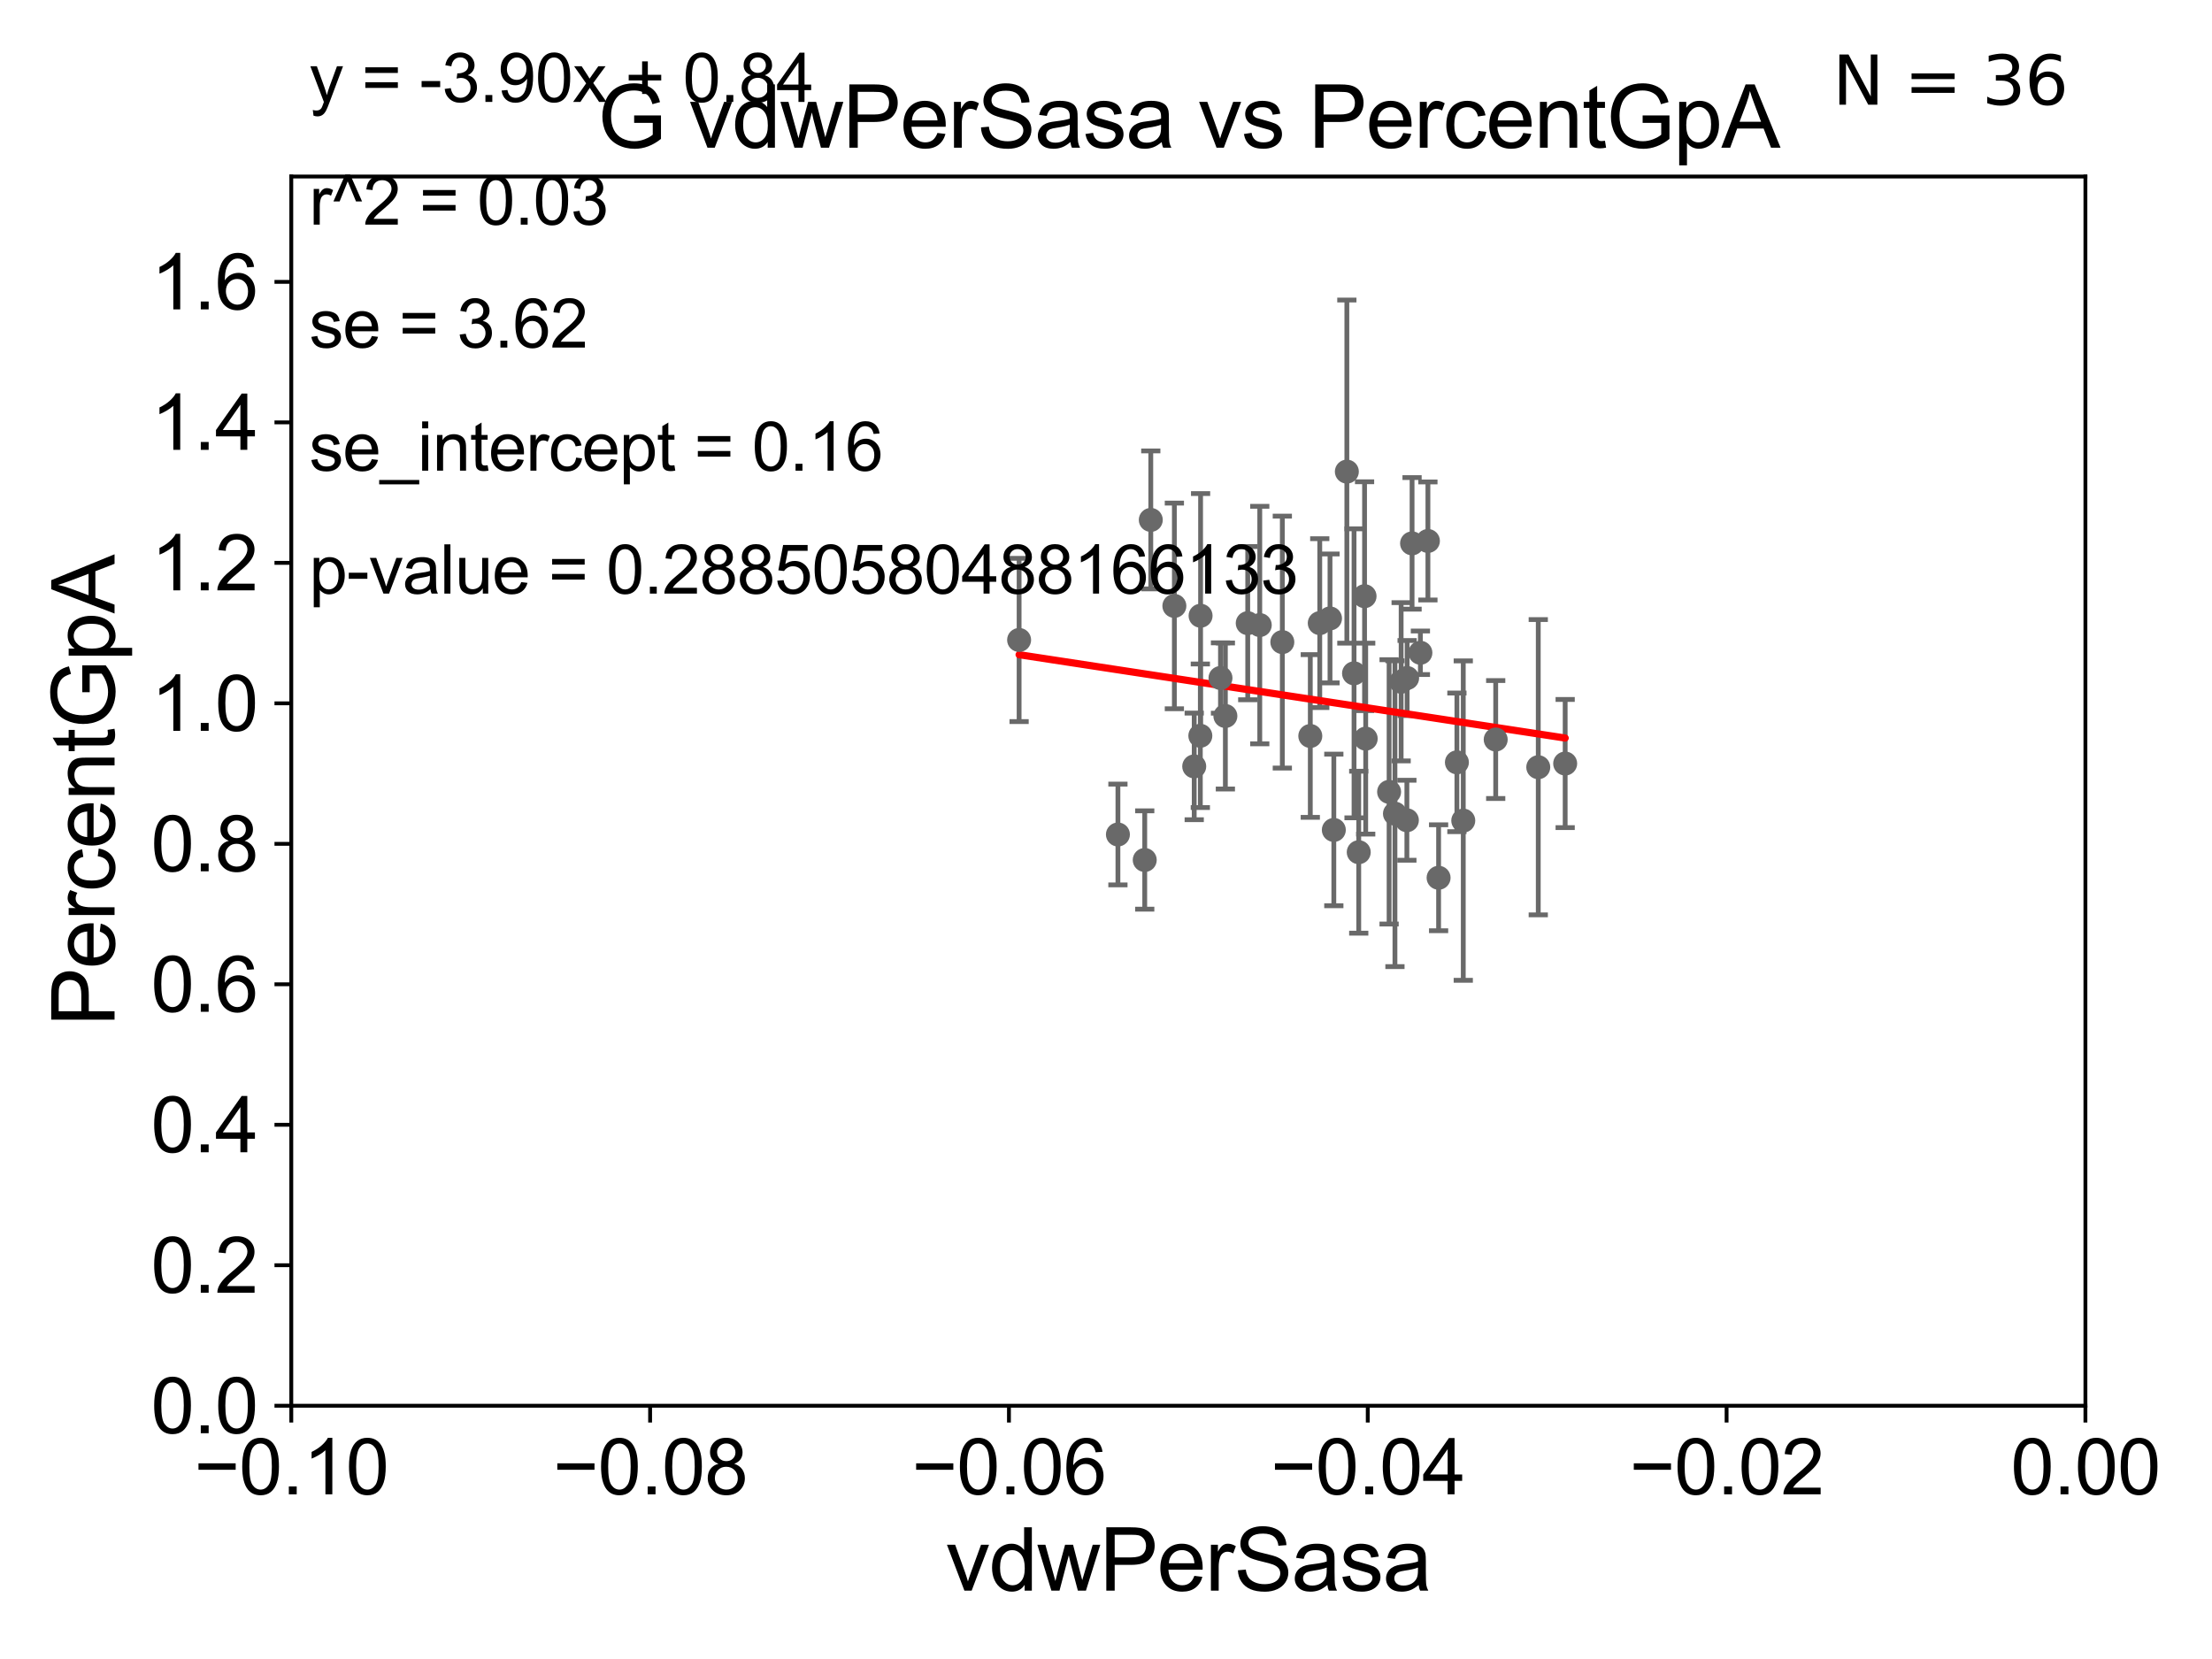 <?xml version="1.0" encoding="utf-8" standalone="no"?>
<!DOCTYPE svg PUBLIC "-//W3C//DTD SVG 1.1//EN"
  "http://www.w3.org/Graphics/SVG/1.1/DTD/svg11.dtd">
<svg xmlns:xlink="http://www.w3.org/1999/xlink" width="460.8pt" height="345.6pt" viewBox="0 0 460.8 345.6" xmlns="http://www.w3.org/2000/svg" version="1.1">
 <defs>
  <style type="text/css">*{stroke-linejoin: round; stroke-linecap: butt}</style>
 </defs>
 <g id="figure_1">
  <g id="patch_1">
   <path d="M 0 345.6 
L 460.8 345.6 
L 460.8 0 
L 0 0 
z
" style="fill: #ffffff"/>
  </g>
  <g id="axes_1">
   <g id="patch_2">
    <path d="M 60.68 292.84 
L 434.43 292.84 
L 434.43 36.775 
L 60.68 36.775 
z
" style="fill: #ffffff"/>
   </g>
   <g id="PathCollection_1">
    <defs>
     <path id="m8792c1192d" d="M 0 1.118 
C 0.297 1.118 0.581 1 0.791 0.791 
C 1 0.581 1.118 0.297 1.118 0 
C 1.118 -0.297 1 -0.581 0.791 -0.791 
C 0.581 -1 0.297 -1.118 0 -1.118 
C -0.297 -1.118 -0.581 -1 -0.791 -0.791 
C -1 -0.581 -1.118 -0.297 -1.118 0 
C -1.118 0.297 -1 0.581 -0.791 0.791 
C -0.581 1 -0.297 1.118 0 1.118 
z
" style="stroke: #696969"/>
    </defs>
    <g clip-path="url(#p77d56fcafe)">
     <use xlink:href="#m8792c1192d" x="244.642" y="126.225" style="fill: #696969; stroke: #696969"/>
     <use xlink:href="#m8792c1192d" x="277.065" y="128.83" style="fill: #696969; stroke: #696969"/>
     <use xlink:href="#m8792c1192d" x="212.299" y="133.316" style="fill: #696969; stroke: #696969"/>
     <use xlink:href="#m8792c1192d" x="293.078" y="170.873" style="fill: #696969; stroke: #696969"/>
     <use xlink:href="#m8792c1192d" x="284.263" y="124.199" style="fill: #696969; stroke: #696969"/>
     <use xlink:href="#m8792c1192d" x="238.469" y="179.153" style="fill: #696969; stroke: #696969"/>
     <use xlink:href="#m8792c1192d" x="311.583" y="154.059" style="fill: #696969; stroke: #696969"/>
     <use xlink:href="#m8792c1192d" x="293.13" y="141.24" style="fill: #696969; stroke: #696969"/>
     <use xlink:href="#m8792c1192d" x="248.778" y="159.655" style="fill: #696969; stroke: #696969"/>
     <use xlink:href="#m8792c1192d" x="303.5" y="158.81" style="fill: #696969; stroke: #696969"/>
     <use xlink:href="#m8792c1192d" x="297.46" y="112.694" style="fill: #696969; stroke: #696969"/>
     <use xlink:href="#m8792c1192d" x="299.686" y="182.855" style="fill: #696969; stroke: #696969"/>
     <use xlink:href="#m8792c1192d" x="326.054" y="159.059" style="fill: #696969; stroke: #696969"/>
     <use xlink:href="#m8792c1192d" x="277.86" y="172.893" style="fill: #696969; stroke: #696969"/>
     <use xlink:href="#m8792c1192d" x="320.449" y="159.824" style="fill: #696969; stroke: #696969"/>
     <use xlink:href="#m8792c1192d" x="304.826" y="170.946" style="fill: #696969; stroke: #696969"/>
     <use xlink:href="#m8792c1192d" x="254.249" y="141.241" style="fill: #696969; stroke: #696969"/>
     <use xlink:href="#m8792c1192d" x="250.104" y="128.271" style="fill: #696969; stroke: #696969"/>
     <use xlink:href="#m8792c1192d" x="267.132" y="133.761" style="fill: #696969; stroke: #696969"/>
     <use xlink:href="#m8792c1192d" x="232.884" y="173.84" style="fill: #696969; stroke: #696969"/>
     <use xlink:href="#m8792c1192d" x="239.73" y="108.307" style="fill: #696969; stroke: #696969"/>
     <use xlink:href="#m8792c1192d" x="272.959" y="153.321" style="fill: #696969; stroke: #696969"/>
     <use xlink:href="#m8792c1192d" x="262.432" y="130.211" style="fill: #696969; stroke: #696969"/>
     <use xlink:href="#m8792c1192d" x="282.071" y="140.27" style="fill: #696969; stroke: #696969"/>
     <use xlink:href="#m8792c1192d" x="255.268" y="149.156" style="fill: #696969; stroke: #696969"/>
     <use xlink:href="#m8792c1192d" x="294.159" y="113.195" style="fill: #696969; stroke: #696969"/>
     <use xlink:href="#m8792c1192d" x="289.376" y="164.96" style="fill: #696969; stroke: #696969"/>
     <use xlink:href="#m8792c1192d" x="259.926" y="129.815" style="fill: #696969; stroke: #696969"/>
     <use xlink:href="#m8792c1192d" x="280.574" y="98.244" style="fill: #696969; stroke: #696969"/>
     <use xlink:href="#m8792c1192d" x="295.895" y="135.984" style="fill: #696969; stroke: #696969"/>
     <use xlink:href="#m8792c1192d" x="250.052" y="153.276" style="fill: #696969; stroke: #696969"/>
     <use xlink:href="#m8792c1192d" x="274.93" y="129.809" style="fill: #696969; stroke: #696969"/>
     <use xlink:href="#m8792c1192d" x="283.051" y="177.53" style="fill: #696969; stroke: #696969"/>
     <use xlink:href="#m8792c1192d" x="291.883" y="142.026" style="fill: #696969; stroke: #696969"/>
     <use xlink:href="#m8792c1192d" x="284.501" y="153.873" style="fill: #696969; stroke: #696969"/>
     <use xlink:href="#m8792c1192d" x="290.593" y="169.507" style="fill: #696969; stroke: #696969"/>
    </g>
   </g>
   <g id="matplotlib.axis_1">
    <g id="xtick_1">
     <g id="line2d_1">
      <defs>
       <path id="ma4f23050a9" d="M 0 0 
L 0 3.5 
" style="stroke: #000000; stroke-width: 0.8"/>
      </defs>
      <g>
       <use xlink:href="#ma4f23050a9" x="60.68" y="292.84" style="stroke: #000000; stroke-width: 0.8"/>
      </g>
     </g>
     <g id="text_1">
      <!-- −0.10 -->
      <g transform="translate(40.439 311.293)scale(0.16 -0.16)">
       <defs>
        <path id="ArialMT-2212" d="M 3381 1997 
L 356 1997 
L 356 2522 
L 3381 2522 
L 3381 1997 
z
" transform="scale(0.016)"/>
        <path id="ArialMT-30" d="M 266 2259 
Q 266 3072 433 3567 
Q 600 4063 929 4331 
Q 1259 4600 1759 4600 
Q 2128 4600 2406 4451 
Q 2684 4303 2865 4023 
Q 3047 3744 3150 3342 
Q 3253 2941 3253 2259 
Q 3253 1453 3087 958 
Q 2922 463 2592 192 
Q 2263 -78 1759 -78 
Q 1097 -78 719 397 
Q 266 969 266 2259 
z
M 844 2259 
Q 844 1131 1108 757 
Q 1372 384 1759 384 
Q 2147 384 2411 759 
Q 2675 1134 2675 2259 
Q 2675 3391 2411 3762 
Q 2147 4134 1753 4134 
Q 1366 4134 1134 3806 
Q 844 3388 844 2259 
z
" transform="scale(0.016)"/>
        <path id="ArialMT-2e" d="M 581 0 
L 581 641 
L 1222 641 
L 1222 0 
L 581 0 
z
" transform="scale(0.016)"/>
        <path id="ArialMT-31" d="M 2384 0 
L 1822 0 
L 1822 3584 
Q 1619 3391 1289 3197 
Q 959 3003 697 2906 
L 697 3450 
Q 1169 3672 1522 3987 
Q 1875 4303 2022 4600 
L 2384 4600 
L 2384 0 
z
" transform="scale(0.016)"/>
       </defs>
       <use xlink:href="#ArialMT-2212"/>
       <use xlink:href="#ArialMT-30" x="58.398"/>
       <use xlink:href="#ArialMT-2e" x="114.014"/>
       <use xlink:href="#ArialMT-31" x="141.797"/>
       <use xlink:href="#ArialMT-30" x="197.412"/>
      </g>
     </g>
    </g>
    <g id="xtick_2">
     <g id="line2d_2">
      <g>
       <use xlink:href="#ma4f23050a9" x="135.43" y="292.84" style="stroke: #000000; stroke-width: 0.8"/>
      </g>
     </g>
     <g id="text_2">
      <!-- −0.08 -->
      <g transform="translate(115.189 311.293)scale(0.16 -0.16)">
       <defs>
        <path id="ArialMT-38" d="M 1131 2484 
Q 781 2613 612 2850 
Q 444 3088 444 3419 
Q 444 3919 803 4259 
Q 1163 4600 1759 4600 
Q 2359 4600 2725 4251 
Q 3091 3903 3091 3403 
Q 3091 3084 2923 2848 
Q 2756 2613 2416 2484 
Q 2838 2347 3058 2040 
Q 3278 1734 3278 1309 
Q 3278 722 2862 322 
Q 2447 -78 1769 -78 
Q 1091 -78 675 323 
Q 259 725 259 1325 
Q 259 1772 486 2073 
Q 713 2375 1131 2484 
z
M 1019 3438 
Q 1019 3113 1228 2906 
Q 1438 2700 1772 2700 
Q 2097 2700 2305 2904 
Q 2513 3109 2513 3406 
Q 2513 3716 2298 3927 
Q 2084 4138 1766 4138 
Q 1444 4138 1231 3931 
Q 1019 3725 1019 3438 
z
M 838 1322 
Q 838 1081 952 856 
Q 1066 631 1291 507 
Q 1516 384 1775 384 
Q 2178 384 2440 643 
Q 2703 903 2703 1303 
Q 2703 1709 2433 1975 
Q 2163 2241 1756 2241 
Q 1359 2241 1098 1978 
Q 838 1716 838 1322 
z
" transform="scale(0.016)"/>
       </defs>
       <use xlink:href="#ArialMT-2212"/>
       <use xlink:href="#ArialMT-30" x="58.398"/>
       <use xlink:href="#ArialMT-2e" x="114.014"/>
       <use xlink:href="#ArialMT-30" x="141.797"/>
       <use xlink:href="#ArialMT-38" x="197.412"/>
      </g>
     </g>
    </g>
    <g id="xtick_3">
     <g id="line2d_3">
      <g>
       <use xlink:href="#ma4f23050a9" x="210.18" y="292.84" style="stroke: #000000; stroke-width: 0.8"/>
      </g>
     </g>
     <g id="text_3">
      <!-- −0.06 -->
      <g transform="translate(189.939 311.293)scale(0.16 -0.16)">
       <defs>
        <path id="ArialMT-36" d="M 3184 3459 
L 2625 3416 
Q 2550 3747 2413 3897 
Q 2184 4138 1850 4138 
Q 1581 4138 1378 3988 
Q 1113 3794 959 3422 
Q 806 3050 800 2363 
Q 1003 2672 1297 2822 
Q 1591 2972 1913 2972 
Q 2475 2972 2870 2558 
Q 3266 2144 3266 1488 
Q 3266 1056 3080 686 
Q 2894 316 2569 119 
Q 2244 -78 1831 -78 
Q 1128 -78 684 439 
Q 241 956 241 2144 
Q 241 3472 731 4075 
Q 1159 4600 1884 4600 
Q 2425 4600 2770 4297 
Q 3116 3994 3184 3459 
z
M 888 1484 
Q 888 1194 1011 928 
Q 1134 663 1356 523 
Q 1578 384 1822 384 
Q 2178 384 2434 671 
Q 2691 959 2691 1453 
Q 2691 1928 2437 2201 
Q 2184 2475 1800 2475 
Q 1419 2475 1153 2201 
Q 888 1928 888 1484 
z
" transform="scale(0.016)"/>
       </defs>
       <use xlink:href="#ArialMT-2212"/>
       <use xlink:href="#ArialMT-30" x="58.398"/>
       <use xlink:href="#ArialMT-2e" x="114.014"/>
       <use xlink:href="#ArialMT-30" x="141.797"/>
       <use xlink:href="#ArialMT-36" x="197.412"/>
      </g>
     </g>
    </g>
    <g id="xtick_4">
     <g id="line2d_4">
      <g>
       <use xlink:href="#ma4f23050a9" x="284.93" y="292.84" style="stroke: #000000; stroke-width: 0.8"/>
      </g>
     </g>
     <g id="text_4">
      <!-- −0.04 -->
      <g transform="translate(264.689 311.293)scale(0.16 -0.16)">
       <defs>
        <path id="ArialMT-34" d="M 2069 0 
L 2069 1097 
L 81 1097 
L 81 1613 
L 2172 4581 
L 2631 4581 
L 2631 1613 
L 3250 1613 
L 3250 1097 
L 2631 1097 
L 2631 0 
L 2069 0 
z
M 2069 1613 
L 2069 3678 
L 634 1613 
L 2069 1613 
z
" transform="scale(0.016)"/>
       </defs>
       <use xlink:href="#ArialMT-2212"/>
       <use xlink:href="#ArialMT-30" x="58.398"/>
       <use xlink:href="#ArialMT-2e" x="114.014"/>
       <use xlink:href="#ArialMT-30" x="141.797"/>
       <use xlink:href="#ArialMT-34" x="197.412"/>
      </g>
     </g>
    </g>
    <g id="xtick_5">
     <g id="line2d_5">
      <g>
       <use xlink:href="#ma4f23050a9" x="359.68" y="292.84" style="stroke: #000000; stroke-width: 0.8"/>
      </g>
     </g>
     <g id="text_5">
      <!-- −0.02 -->
      <g transform="translate(339.439 311.293)scale(0.16 -0.16)">
       <defs>
        <path id="ArialMT-32" d="M 3222 541 
L 3222 0 
L 194 0 
Q 188 203 259 391 
Q 375 700 629 1000 
Q 884 1300 1366 1694 
Q 2113 2306 2375 2664 
Q 2638 3022 2638 3341 
Q 2638 3675 2398 3904 
Q 2159 4134 1775 4134 
Q 1369 4134 1125 3890 
Q 881 3647 878 3216 
L 300 3275 
Q 359 3922 746 4261 
Q 1134 4600 1788 4600 
Q 2447 4600 2831 4234 
Q 3216 3869 3216 3328 
Q 3216 3053 3103 2787 
Q 2991 2522 2730 2228 
Q 2469 1934 1863 1422 
Q 1356 997 1212 845 
Q 1069 694 975 541 
L 3222 541 
z
" transform="scale(0.016)"/>
       </defs>
       <use xlink:href="#ArialMT-2212"/>
       <use xlink:href="#ArialMT-30" x="58.398"/>
       <use xlink:href="#ArialMT-2e" x="114.014"/>
       <use xlink:href="#ArialMT-30" x="141.797"/>
       <use xlink:href="#ArialMT-32" x="197.412"/>
      </g>
     </g>
    </g>
    <g id="xtick_6">
     <g id="line2d_6">
      <g>
       <use xlink:href="#ma4f23050a9" x="434.43" y="292.84" style="stroke: #000000; stroke-width: 0.8"/>
      </g>
     </g>
     <g id="text_6">
      <!-- 0.00 -->
      <g transform="translate(418.861 311.293)scale(0.16 -0.16)">
       <use xlink:href="#ArialMT-30"/>
       <use xlink:href="#ArialMT-2e" x="55.615"/>
       <use xlink:href="#ArialMT-30" x="83.398"/>
       <use xlink:href="#ArialMT-30" x="139.014"/>
      </g>
     </g>
    </g>
    <g id="text_7">
     <!-- vdwPerSasa -->
     <g transform="translate(197.033 331.357)scale(0.18 -0.18)">
      <defs>
       <path id="ArialMT-76" d="M 1344 0 
L 81 3319 
L 675 3319 
L 1388 1331 
Q 1503 1009 1600 663 
Q 1675 925 1809 1294 
L 2547 3319 
L 3125 3319 
L 1869 0 
L 1344 0 
z
" transform="scale(0.016)"/>
       <path id="ArialMT-64" d="M 2575 0 
L 2575 419 
Q 2259 -75 1647 -75 
Q 1250 -75 917 144 
Q 584 363 401 755 
Q 219 1147 219 1656 
Q 219 2153 384 2558 
Q 550 2963 881 3178 
Q 1213 3394 1622 3394 
Q 1922 3394 2156 3267 
Q 2391 3141 2538 2938 
L 2538 4581 
L 3097 4581 
L 3097 0 
L 2575 0 
z
M 797 1656 
Q 797 1019 1065 703 
Q 1334 388 1700 388 
Q 2069 388 2326 689 
Q 2584 991 2584 1609 
Q 2584 2291 2321 2609 
Q 2059 2928 1675 2928 
Q 1300 2928 1048 2622 
Q 797 2316 797 1656 
z
" transform="scale(0.016)"/>
       <path id="ArialMT-77" d="M 1034 0 
L 19 3319 
L 600 3319 
L 1128 1403 
L 1325 691 
Q 1338 744 1497 1375 
L 2025 3319 
L 2603 3319 
L 3100 1394 
L 3266 759 
L 3456 1400 
L 4025 3319 
L 4572 3319 
L 3534 0 
L 2950 0 
L 2422 1988 
L 2294 2553 
L 1622 0 
L 1034 0 
z
" transform="scale(0.016)"/>
       <path id="ArialMT-50" d="M 494 0 
L 494 4581 
L 2222 4581 
Q 2678 4581 2919 4538 
Q 3256 4481 3484 4323 
Q 3713 4166 3852 3881 
Q 3991 3597 3991 3256 
Q 3991 2672 3619 2267 
Q 3247 1863 2275 1863 
L 1100 1863 
L 1100 0 
L 494 0 
z
M 1100 2403 
L 2284 2403 
Q 2872 2403 3119 2622 
Q 3366 2841 3366 3238 
Q 3366 3525 3220 3729 
Q 3075 3934 2838 4000 
Q 2684 4041 2272 4041 
L 1100 4041 
L 1100 2403 
z
" transform="scale(0.016)"/>
       <path id="ArialMT-65" d="M 2694 1069 
L 3275 997 
Q 3138 488 2766 206 
Q 2394 -75 1816 -75 
Q 1088 -75 661 373 
Q 234 822 234 1631 
Q 234 2469 665 2931 
Q 1097 3394 1784 3394 
Q 2450 3394 2872 2941 
Q 3294 2488 3294 1666 
Q 3294 1616 3291 1516 
L 816 1516 
Q 847 969 1125 678 
Q 1403 388 1819 388 
Q 2128 388 2347 550 
Q 2566 713 2694 1069 
z
M 847 1978 
L 2700 1978 
Q 2663 2397 2488 2606 
Q 2219 2931 1791 2931 
Q 1403 2931 1139 2672 
Q 875 2413 847 1978 
z
" transform="scale(0.016)"/>
       <path id="ArialMT-72" d="M 416 0 
L 416 3319 
L 922 3319 
L 922 2816 
Q 1116 3169 1280 3281 
Q 1444 3394 1641 3394 
Q 1925 3394 2219 3213 
L 2025 2691 
Q 1819 2813 1613 2813 
Q 1428 2813 1281 2702 
Q 1134 2591 1072 2394 
Q 978 2094 978 1738 
L 978 0 
L 416 0 
z
" transform="scale(0.016)"/>
       <path id="ArialMT-53" d="M 288 1472 
L 859 1522 
Q 900 1178 1048 958 
Q 1197 738 1509 602 
Q 1822 466 2213 466 
Q 2559 466 2825 569 
Q 3091 672 3220 851 
Q 3350 1031 3350 1244 
Q 3350 1459 3225 1620 
Q 3100 1781 2813 1891 
Q 2628 1963 1997 2114 
Q 1366 2266 1113 2400 
Q 784 2572 623 2826 
Q 463 3081 463 3397 
Q 463 3744 659 4045 
Q 856 4347 1234 4503 
Q 1613 4659 2075 4659 
Q 2584 4659 2973 4495 
Q 3363 4331 3572 4012 
Q 3781 3694 3797 3291 
L 3216 3247 
Q 3169 3681 2898 3903 
Q 2628 4125 2100 4125 
Q 1550 4125 1298 3923 
Q 1047 3722 1047 3438 
Q 1047 3191 1225 3031 
Q 1400 2872 2139 2705 
Q 2878 2538 3153 2413 
Q 3553 2228 3743 1945 
Q 3934 1663 3934 1294 
Q 3934 928 3725 604 
Q 3516 281 3123 101 
Q 2731 -78 2241 -78 
Q 1619 -78 1198 103 
Q 778 284 539 648 
Q 300 1013 288 1472 
z
" transform="scale(0.016)"/>
       <path id="ArialMT-61" d="M 2588 409 
Q 2275 144 1986 34 
Q 1697 -75 1366 -75 
Q 819 -75 525 192 
Q 231 459 231 875 
Q 231 1119 342 1320 
Q 453 1522 633 1644 
Q 813 1766 1038 1828 
Q 1203 1872 1538 1913 
Q 2219 1994 2541 2106 
Q 2544 2222 2544 2253 
Q 2544 2597 2384 2738 
Q 2169 2928 1744 2928 
Q 1347 2928 1158 2789 
Q 969 2650 878 2297 
L 328 2372 
Q 403 2725 575 2942 
Q 747 3159 1072 3276 
Q 1397 3394 1825 3394 
Q 2250 3394 2515 3294 
Q 2781 3194 2906 3042 
Q 3031 2891 3081 2659 
Q 3109 2516 3109 2141 
L 3109 1391 
Q 3109 606 3145 398 
Q 3181 191 3288 0 
L 2700 0 
Q 2613 175 2588 409 
z
M 2541 1666 
Q 2234 1541 1622 1453 
Q 1275 1403 1131 1340 
Q 988 1278 909 1158 
Q 831 1038 831 891 
Q 831 666 1001 516 
Q 1172 366 1500 366 
Q 1825 366 2078 508 
Q 2331 650 2450 897 
Q 2541 1088 2541 1459 
L 2541 1666 
z
" transform="scale(0.016)"/>
       <path id="ArialMT-73" d="M 197 991 
L 753 1078 
Q 800 744 1014 566 
Q 1228 388 1613 388 
Q 2000 388 2187 545 
Q 2375 703 2375 916 
Q 2375 1106 2209 1216 
Q 2094 1291 1634 1406 
Q 1016 1563 777 1677 
Q 538 1791 414 1992 
Q 291 2194 291 2438 
Q 291 2659 392 2848 
Q 494 3038 669 3163 
Q 800 3259 1026 3326 
Q 1253 3394 1513 3394 
Q 1903 3394 2198 3281 
Q 2494 3169 2634 2976 
Q 2775 2784 2828 2463 
L 2278 2388 
Q 2241 2644 2061 2787 
Q 1881 2931 1553 2931 
Q 1166 2931 1000 2803 
Q 834 2675 834 2503 
Q 834 2394 903 2306 
Q 972 2216 1119 2156 
Q 1203 2125 1616 2013 
Q 2213 1853 2448 1751 
Q 2684 1650 2818 1456 
Q 2953 1263 2953 975 
Q 2953 694 2789 445 
Q 2625 197 2315 61 
Q 2006 -75 1616 -75 
Q 969 -75 630 194 
Q 291 463 197 991 
z
" transform="scale(0.016)"/>
      </defs>
      <use xlink:href="#ArialMT-76"/>
      <use xlink:href="#ArialMT-64" x="50"/>
      <use xlink:href="#ArialMT-77" x="105.615"/>
      <use xlink:href="#ArialMT-50" x="177.832"/>
      <use xlink:href="#ArialMT-65" x="244.531"/>
      <use xlink:href="#ArialMT-72" x="300.146"/>
      <use xlink:href="#ArialMT-53" x="333.447"/>
      <use xlink:href="#ArialMT-61" x="400.146"/>
      <use xlink:href="#ArialMT-73" x="455.762"/>
      <use xlink:href="#ArialMT-61" x="505.762"/>
     </g>
    </g>
   </g>
   <g id="matplotlib.axis_2">
    <g id="ytick_1">
     <g id="line2d_7">
      <defs>
       <path id="md0365f2f12" d="M 0 0 
L -3.5 0 
" style="stroke: #000000; stroke-width: 0.8"/>
      </defs>
      <g>
       <use xlink:href="#md0365f2f12" x="60.68" y="292.84" style="stroke: #000000; stroke-width: 0.8"/>
      </g>
     </g>
     <g id="text_8">
      <!-- 0.0 -->
      <g transform="translate(31.44 298.566)scale(0.16 -0.16)">
       <use xlink:href="#ArialMT-30"/>
       <use xlink:href="#ArialMT-2e" x="55.615"/>
       <use xlink:href="#ArialMT-30" x="83.398"/>
      </g>
     </g>
    </g>
    <g id="ytick_2">
     <g id="line2d_8">
      <g>
       <use xlink:href="#md0365f2f12" x="60.68" y="263.575" style="stroke: #000000; stroke-width: 0.8"/>
      </g>
     </g>
     <g id="text_9">
      <!-- 0.2 -->
      <g transform="translate(31.44 269.302)scale(0.16 -0.16)">
       <use xlink:href="#ArialMT-30"/>
       <use xlink:href="#ArialMT-2e" x="55.615"/>
       <use xlink:href="#ArialMT-32" x="83.398"/>
      </g>
     </g>
    </g>
    <g id="ytick_3">
     <g id="line2d_9">
      <g>
       <use xlink:href="#md0365f2f12" x="60.68" y="234.311" style="stroke: #000000; stroke-width: 0.8"/>
      </g>
     </g>
     <g id="text_10">
      <!-- 0.4 -->
      <g transform="translate(31.44 240.037)scale(0.16 -0.16)">
       <use xlink:href="#ArialMT-30"/>
       <use xlink:href="#ArialMT-2e" x="55.615"/>
       <use xlink:href="#ArialMT-34" x="83.398"/>
      </g>
     </g>
    </g>
    <g id="ytick_4">
     <g id="line2d_10">
      <g>
       <use xlink:href="#md0365f2f12" x="60.68" y="205.046" style="stroke: #000000; stroke-width: 0.8"/>
      </g>
     </g>
     <g id="text_11">
      <!-- 0.6 -->
      <g transform="translate(31.44 210.772)scale(0.16 -0.16)">
       <use xlink:href="#ArialMT-30"/>
       <use xlink:href="#ArialMT-2e" x="55.615"/>
       <use xlink:href="#ArialMT-36" x="83.398"/>
      </g>
     </g>
    </g>
    <g id="ytick_5">
     <g id="line2d_11">
      <g>
       <use xlink:href="#md0365f2f12" x="60.68" y="175.782" style="stroke: #000000; stroke-width: 0.8"/>
      </g>
     </g>
     <g id="text_12">
      <!-- 0.8 -->
      <g transform="translate(31.44 181.508)scale(0.16 -0.16)">
       <use xlink:href="#ArialMT-30"/>
       <use xlink:href="#ArialMT-2e" x="55.615"/>
       <use xlink:href="#ArialMT-38" x="83.398"/>
      </g>
     </g>
    </g>
    <g id="ytick_6">
     <g id="line2d_12">
      <g>
       <use xlink:href="#md0365f2f12" x="60.68" y="146.517" style="stroke: #000000; stroke-width: 0.8"/>
      </g>
     </g>
     <g id="text_13">
      <!-- 1.0 -->
      <g transform="translate(31.44 152.243)scale(0.16 -0.16)">
       <use xlink:href="#ArialMT-31"/>
       <use xlink:href="#ArialMT-2e" x="55.615"/>
       <use xlink:href="#ArialMT-30" x="83.398"/>
      </g>
     </g>
    </g>
    <g id="ytick_7">
     <g id="line2d_13">
      <g>
       <use xlink:href="#md0365f2f12" x="60.68" y="117.252" style="stroke: #000000; stroke-width: 0.8"/>
      </g>
     </g>
     <g id="text_14">
      <!-- 1.2 -->
      <g transform="translate(31.44 122.979)scale(0.16 -0.16)">
       <use xlink:href="#ArialMT-31"/>
       <use xlink:href="#ArialMT-2e" x="55.615"/>
       <use xlink:href="#ArialMT-32" x="83.398"/>
      </g>
     </g>
    </g>
    <g id="ytick_8">
     <g id="line2d_14">
      <g>
       <use xlink:href="#md0365f2f12" x="60.68" y="87.988" style="stroke: #000000; stroke-width: 0.8"/>
      </g>
     </g>
     <g id="text_15">
      <!-- 1.4 -->
      <g transform="translate(31.44 93.714)scale(0.16 -0.16)">
       <use xlink:href="#ArialMT-31"/>
       <use xlink:href="#ArialMT-2e" x="55.615"/>
       <use xlink:href="#ArialMT-34" x="83.398"/>
      </g>
     </g>
    </g>
    <g id="ytick_9">
     <g id="line2d_15">
      <g>
       <use xlink:href="#md0365f2f12" x="60.68" y="58.723" style="stroke: #000000; stroke-width: 0.8"/>
      </g>
     </g>
     <g id="text_16">
      <!-- 1.6 -->
      <g transform="translate(31.44 64.45)scale(0.16 -0.16)">
       <use xlink:href="#ArialMT-31"/>
       <use xlink:href="#ArialMT-2e" x="55.615"/>
       <use xlink:href="#ArialMT-36" x="83.398"/>
      </g>
     </g>
    </g>
    <g id="text_17">
     <!-- PercentGpA -->
     <g transform="translate(23.863 213.831)rotate(-90)scale(0.18 -0.18)">
      <defs>
       <path id="ArialMT-63" d="M 2588 1216 
L 3141 1144 
Q 3050 572 2676 248 
Q 2303 -75 1759 -75 
Q 1078 -75 664 370 
Q 250 816 250 1647 
Q 250 2184 428 2587 
Q 606 2991 970 3192 
Q 1334 3394 1763 3394 
Q 2303 3394 2647 3120 
Q 2991 2847 3088 2344 
L 2541 2259 
Q 2463 2594 2264 2762 
Q 2066 2931 1784 2931 
Q 1359 2931 1093 2626 
Q 828 2322 828 1663 
Q 828 994 1084 691 
Q 1341 388 1753 388 
Q 2084 388 2306 591 
Q 2528 794 2588 1216 
z
" transform="scale(0.016)"/>
       <path id="ArialMT-6e" d="M 422 0 
L 422 3319 
L 928 3319 
L 928 2847 
Q 1294 3394 1984 3394 
Q 2284 3394 2536 3286 
Q 2788 3178 2913 3003 
Q 3038 2828 3088 2588 
Q 3119 2431 3119 2041 
L 3119 0 
L 2556 0 
L 2556 2019 
Q 2556 2363 2490 2533 
Q 2425 2703 2258 2804 
Q 2091 2906 1866 2906 
Q 1506 2906 1245 2678 
Q 984 2450 984 1813 
L 984 0 
L 422 0 
z
" transform="scale(0.016)"/>
       <path id="ArialMT-74" d="M 1650 503 
L 1731 6 
Q 1494 -44 1306 -44 
Q 1000 -44 831 53 
Q 663 150 594 308 
Q 525 466 525 972 
L 525 2881 
L 113 2881 
L 113 3319 
L 525 3319 
L 525 4141 
L 1084 4478 
L 1084 3319 
L 1650 3319 
L 1650 2881 
L 1084 2881 
L 1084 941 
Q 1084 700 1114 631 
Q 1144 563 1211 522 
Q 1278 481 1403 481 
Q 1497 481 1650 503 
z
" transform="scale(0.016)"/>
       <path id="ArialMT-47" d="M 2638 1797 
L 2638 2334 
L 4578 2338 
L 4578 638 
Q 4131 281 3656 101 
Q 3181 -78 2681 -78 
Q 2006 -78 1454 211 
Q 903 500 622 1047 
Q 341 1594 341 2269 
Q 341 2938 620 3517 
Q 900 4097 1425 4378 
Q 1950 4659 2634 4659 
Q 3131 4659 3532 4498 
Q 3934 4338 4162 4050 
Q 4391 3763 4509 3300 
L 3963 3150 
Q 3859 3500 3706 3700 
Q 3553 3900 3268 4020 
Q 2984 4141 2638 4141 
Q 2222 4141 1919 4014 
Q 1616 3888 1430 3681 
Q 1244 3475 1141 3228 
Q 966 2803 966 2306 
Q 966 1694 1177 1281 
Q 1388 869 1791 669 
Q 2194 469 2647 469 
Q 3041 469 3416 620 
Q 3791 772 3984 944 
L 3984 1797 
L 2638 1797 
z
" transform="scale(0.016)"/>
       <path id="ArialMT-70" d="M 422 -1272 
L 422 3319 
L 934 3319 
L 934 2888 
Q 1116 3141 1344 3267 
Q 1572 3394 1897 3394 
Q 2322 3394 2647 3175 
Q 2972 2956 3137 2557 
Q 3303 2159 3303 1684 
Q 3303 1175 3120 767 
Q 2938 359 2589 142 
Q 2241 -75 1856 -75 
Q 1575 -75 1351 44 
Q 1128 163 984 344 
L 984 -1272 
L 422 -1272 
z
M 931 1641 
Q 931 1000 1190 694 
Q 1450 388 1819 388 
Q 2194 388 2461 705 
Q 2728 1022 2728 1688 
Q 2728 2322 2467 2637 
Q 2206 2953 1844 2953 
Q 1484 2953 1207 2617 
Q 931 2281 931 1641 
z
" transform="scale(0.016)"/>
       <path id="ArialMT-41" d="M -9 0 
L 1750 4581 
L 2403 4581 
L 4278 0 
L 3588 0 
L 3053 1388 
L 1138 1388 
L 634 0 
L -9 0 
z
M 1313 1881 
L 2866 1881 
L 2388 3150 
Q 2169 3728 2063 4100 
Q 1975 3659 1816 3225 
L 1313 1881 
z
" transform="scale(0.016)"/>
      </defs>
      <use xlink:href="#ArialMT-50"/>
      <use xlink:href="#ArialMT-65" x="66.699"/>
      <use xlink:href="#ArialMT-72" x="122.314"/>
      <use xlink:href="#ArialMT-63" x="155.615"/>
      <use xlink:href="#ArialMT-65" x="205.615"/>
      <use xlink:href="#ArialMT-6e" x="261.23"/>
      <use xlink:href="#ArialMT-74" x="316.846"/>
      <use xlink:href="#ArialMT-47" x="344.629"/>
      <use xlink:href="#ArialMT-70" x="422.412"/>
      <use xlink:href="#ArialMT-41" x="478.027"/>
     </g>
    </g>
   </g>
   <g id="LineCollection_1">
    <path d="M 244.642 147.644 
L 244.642 104.806 
" clip-path="url(#p77d56fcafe)" style="fill: none; stroke: #696969"/>
    <path d="M 277.065 142.256 
L 277.065 115.404 
" clip-path="url(#p77d56fcafe)" style="fill: none; stroke: #696969"/>
    <path d="M 212.299 150.319 
L 212.299 116.313 
" clip-path="url(#p77d56fcafe)" style="fill: none; stroke: #696969"/>
    <path d="M 293.078 179.204 
L 293.078 162.542 
" clip-path="url(#p77d56fcafe)" style="fill: none; stroke: #696969"/>
    <path d="M 284.263 148.034 
L 284.263 100.364 
" clip-path="url(#p77d56fcafe)" style="fill: none; stroke: #696969"/>
    <path d="M 238.469 189.393 
L 238.469 168.912 
" clip-path="url(#p77d56fcafe)" style="fill: none; stroke: #696969"/>
    <path d="M 311.583 166.344 
L 311.583 141.774 
" clip-path="url(#p77d56fcafe)" style="fill: none; stroke: #696969"/>
    <path d="M 293.13 149.056 
L 293.13 133.425 
" clip-path="url(#p77d56fcafe)" style="fill: none; stroke: #696969"/>
    <path d="M 248.778 170.762 
L 248.778 148.549 
" clip-path="url(#p77d56fcafe)" style="fill: none; stroke: #696969"/>
    <path d="M 303.5 173.248 
L 303.5 144.373 
" clip-path="url(#p77d56fcafe)" style="fill: none; stroke: #696969"/>
    <path d="M 297.46 124.987 
L 297.46 100.401 
" clip-path="url(#p77d56fcafe)" style="fill: none; stroke: #696969"/>
    <path d="M 299.686 193.889 
L 299.686 171.821 
" clip-path="url(#p77d56fcafe)" style="fill: none; stroke: #696969"/>
    <path d="M 326.054 172.405 
L 326.054 145.712 
" clip-path="url(#p77d56fcafe)" style="fill: none; stroke: #696969"/>
    <path d="M 277.86 188.684 
L 277.86 157.102 
" clip-path="url(#p77d56fcafe)" style="fill: none; stroke: #696969"/>
    <path d="M 320.449 190.579 
L 320.449 129.068 
" clip-path="url(#p77d56fcafe)" style="fill: none; stroke: #696969"/>
    <path d="M 304.826 204.216 
L 304.826 137.675 
" clip-path="url(#p77d56fcafe)" style="fill: none; stroke: #696969"/>
    <path d="M 254.249 148.57 
L 254.249 133.913 
" clip-path="url(#p77d56fcafe)" style="fill: none; stroke: #696969"/>
    <path d="M 250.104 153.721 
L 250.104 102.821 
" clip-path="url(#p77d56fcafe)" style="fill: none; stroke: #696969"/>
    <path d="M 267.132 160.002 
L 267.132 107.521 
" clip-path="url(#p77d56fcafe)" style="fill: none; stroke: #696969"/>
    <path d="M 232.884 184.335 
L 232.884 163.345 
" clip-path="url(#p77d56fcafe)" style="fill: none; stroke: #696969"/>
    <path d="M 239.73 122.681 
L 239.73 93.933 
" clip-path="url(#p77d56fcafe)" style="fill: none; stroke: #696969"/>
    <path d="M 272.959 170.269 
L 272.959 136.372 
" clip-path="url(#p77d56fcafe)" style="fill: none; stroke: #696969"/>
    <path d="M 262.432 154.95 
L 262.432 105.473 
" clip-path="url(#p77d56fcafe)" style="fill: none; stroke: #696969"/>
    <path d="M 282.071 170.369 
L 282.071 110.171 
" clip-path="url(#p77d56fcafe)" style="fill: none; stroke: #696969"/>
    <path d="M 255.268 164.366 
L 255.268 133.946 
" clip-path="url(#p77d56fcafe)" style="fill: none; stroke: #696969"/>
    <path d="M 294.159 126.9 
L 294.159 99.49 
" clip-path="url(#p77d56fcafe)" style="fill: none; stroke: #696969"/>
    <path d="M 289.376 192.492 
L 289.376 137.428 
" clip-path="url(#p77d56fcafe)" style="fill: none; stroke: #696969"/>
    <path d="M 259.926 145.774 
L 259.926 113.856 
" clip-path="url(#p77d56fcafe)" style="fill: none; stroke: #696969"/>
    <path d="M 280.574 133.986 
L 280.574 62.503 
" clip-path="url(#p77d56fcafe)" style="fill: none; stroke: #696969"/>
    <path d="M 295.895 140.52 
L 295.895 131.448 
" clip-path="url(#p77d56fcafe)" style="fill: none; stroke: #696969"/>
    <path d="M 250.052 168.229 
L 250.052 138.323 
" clip-path="url(#p77d56fcafe)" style="fill: none; stroke: #696969"/>
    <path d="M 274.93 147.398 
L 274.93 112.22 
" clip-path="url(#p77d56fcafe)" style="fill: none; stroke: #696969"/>
    <path d="M 283.051 194.397 
L 283.051 160.662 
" clip-path="url(#p77d56fcafe)" style="fill: none; stroke: #696969"/>
    <path d="M 291.883 158.513 
L 291.883 125.539 
" clip-path="url(#p77d56fcafe)" style="fill: none; stroke: #696969"/>
    <path d="M 284.501 173.761 
L 284.501 133.985 
" clip-path="url(#p77d56fcafe)" style="fill: none; stroke: #696969"/>
    <path d="M 290.593 201.362 
L 290.593 137.652 
" clip-path="url(#p77d56fcafe)" style="fill: none; stroke: #696969"/>
   </g>
   <g id="line2d_16">
    <defs>
     <path id="mb91ac453c5" d="M 2 0 
L -2 -0 
" style="stroke: #696969"/>
    </defs>
    <g clip-path="url(#p77d56fcafe)">
     <use xlink:href="#mb91ac453c5" x="244.642" y="147.644" style="fill: #696969; stroke: #696969"/>
     <use xlink:href="#mb91ac453c5" x="277.065" y="142.256" style="fill: #696969; stroke: #696969"/>
     <use xlink:href="#mb91ac453c5" x="212.299" y="150.319" style="fill: #696969; stroke: #696969"/>
     <use xlink:href="#mb91ac453c5" x="293.078" y="179.204" style="fill: #696969; stroke: #696969"/>
     <use xlink:href="#mb91ac453c5" x="284.263" y="148.034" style="fill: #696969; stroke: #696969"/>
     <use xlink:href="#mb91ac453c5" x="238.469" y="189.393" style="fill: #696969; stroke: #696969"/>
     <use xlink:href="#mb91ac453c5" x="311.583" y="166.344" style="fill: #696969; stroke: #696969"/>
     <use xlink:href="#mb91ac453c5" x="293.13" y="149.056" style="fill: #696969; stroke: #696969"/>
     <use xlink:href="#mb91ac453c5" x="248.778" y="170.762" style="fill: #696969; stroke: #696969"/>
     <use xlink:href="#mb91ac453c5" x="303.5" y="173.248" style="fill: #696969; stroke: #696969"/>
     <use xlink:href="#mb91ac453c5" x="297.46" y="124.987" style="fill: #696969; stroke: #696969"/>
     <use xlink:href="#mb91ac453c5" x="299.686" y="193.889" style="fill: #696969; stroke: #696969"/>
     <use xlink:href="#mb91ac453c5" x="326.054" y="172.405" style="fill: #696969; stroke: #696969"/>
     <use xlink:href="#mb91ac453c5" x="277.86" y="188.684" style="fill: #696969; stroke: #696969"/>
     <use xlink:href="#mb91ac453c5" x="320.449" y="190.579" style="fill: #696969; stroke: #696969"/>
     <use xlink:href="#mb91ac453c5" x="304.826" y="204.216" style="fill: #696969; stroke: #696969"/>
     <use xlink:href="#mb91ac453c5" x="254.249" y="148.57" style="fill: #696969; stroke: #696969"/>
     <use xlink:href="#mb91ac453c5" x="250.104" y="153.721" style="fill: #696969; stroke: #696969"/>
     <use xlink:href="#mb91ac453c5" x="267.132" y="160.002" style="fill: #696969; stroke: #696969"/>
     <use xlink:href="#mb91ac453c5" x="232.884" y="184.335" style="fill: #696969; stroke: #696969"/>
     <use xlink:href="#mb91ac453c5" x="239.73" y="122.681" style="fill: #696969; stroke: #696969"/>
     <use xlink:href="#mb91ac453c5" x="272.959" y="170.269" style="fill: #696969; stroke: #696969"/>
     <use xlink:href="#mb91ac453c5" x="262.432" y="154.95" style="fill: #696969; stroke: #696969"/>
     <use xlink:href="#mb91ac453c5" x="282.071" y="170.369" style="fill: #696969; stroke: #696969"/>
     <use xlink:href="#mb91ac453c5" x="255.268" y="164.366" style="fill: #696969; stroke: #696969"/>
     <use xlink:href="#mb91ac453c5" x="294.159" y="126.9" style="fill: #696969; stroke: #696969"/>
     <use xlink:href="#mb91ac453c5" x="289.376" y="192.492" style="fill: #696969; stroke: #696969"/>
     <use xlink:href="#mb91ac453c5" x="259.926" y="145.774" style="fill: #696969; stroke: #696969"/>
     <use xlink:href="#mb91ac453c5" x="280.574" y="133.986" style="fill: #696969; stroke: #696969"/>
     <use xlink:href="#mb91ac453c5" x="295.895" y="140.52" style="fill: #696969; stroke: #696969"/>
     <use xlink:href="#mb91ac453c5" x="250.052" y="168.229" style="fill: #696969; stroke: #696969"/>
     <use xlink:href="#mb91ac453c5" x="274.93" y="147.398" style="fill: #696969; stroke: #696969"/>
     <use xlink:href="#mb91ac453c5" x="283.051" y="194.397" style="fill: #696969; stroke: #696969"/>
     <use xlink:href="#mb91ac453c5" x="291.883" y="158.513" style="fill: #696969; stroke: #696969"/>
     <use xlink:href="#mb91ac453c5" x="284.501" y="173.761" style="fill: #696969; stroke: #696969"/>
     <use xlink:href="#mb91ac453c5" x="290.593" y="201.362" style="fill: #696969; stroke: #696969"/>
    </g>
   </g>
   <g id="line2d_17">
    <g clip-path="url(#p77d56fcafe)">
     <use xlink:href="#mb91ac453c5" x="244.642" y="104.806" style="fill: #696969; stroke: #696969"/>
     <use xlink:href="#mb91ac453c5" x="277.065" y="115.404" style="fill: #696969; stroke: #696969"/>
     <use xlink:href="#mb91ac453c5" x="212.299" y="116.313" style="fill: #696969; stroke: #696969"/>
     <use xlink:href="#mb91ac453c5" x="293.078" y="162.542" style="fill: #696969; stroke: #696969"/>
     <use xlink:href="#mb91ac453c5" x="284.263" y="100.364" style="fill: #696969; stroke: #696969"/>
     <use xlink:href="#mb91ac453c5" x="238.469" y="168.912" style="fill: #696969; stroke: #696969"/>
     <use xlink:href="#mb91ac453c5" x="311.583" y="141.774" style="fill: #696969; stroke: #696969"/>
     <use xlink:href="#mb91ac453c5" x="293.13" y="133.425" style="fill: #696969; stroke: #696969"/>
     <use xlink:href="#mb91ac453c5" x="248.778" y="148.549" style="fill: #696969; stroke: #696969"/>
     <use xlink:href="#mb91ac453c5" x="303.5" y="144.373" style="fill: #696969; stroke: #696969"/>
     <use xlink:href="#mb91ac453c5" x="297.46" y="100.401" style="fill: #696969; stroke: #696969"/>
     <use xlink:href="#mb91ac453c5" x="299.686" y="171.821" style="fill: #696969; stroke: #696969"/>
     <use xlink:href="#mb91ac453c5" x="326.054" y="145.712" style="fill: #696969; stroke: #696969"/>
     <use xlink:href="#mb91ac453c5" x="277.86" y="157.102" style="fill: #696969; stroke: #696969"/>
     <use xlink:href="#mb91ac453c5" x="320.449" y="129.068" style="fill: #696969; stroke: #696969"/>
     <use xlink:href="#mb91ac453c5" x="304.826" y="137.675" style="fill: #696969; stroke: #696969"/>
     <use xlink:href="#mb91ac453c5" x="254.249" y="133.913" style="fill: #696969; stroke: #696969"/>
     <use xlink:href="#mb91ac453c5" x="250.104" y="102.821" style="fill: #696969; stroke: #696969"/>
     <use xlink:href="#mb91ac453c5" x="267.132" y="107.521" style="fill: #696969; stroke: #696969"/>
     <use xlink:href="#mb91ac453c5" x="232.884" y="163.345" style="fill: #696969; stroke: #696969"/>
     <use xlink:href="#mb91ac453c5" x="239.73" y="93.933" style="fill: #696969; stroke: #696969"/>
     <use xlink:href="#mb91ac453c5" x="272.959" y="136.372" style="fill: #696969; stroke: #696969"/>
     <use xlink:href="#mb91ac453c5" x="262.432" y="105.473" style="fill: #696969; stroke: #696969"/>
     <use xlink:href="#mb91ac453c5" x="282.071" y="110.171" style="fill: #696969; stroke: #696969"/>
     <use xlink:href="#mb91ac453c5" x="255.268" y="133.946" style="fill: #696969; stroke: #696969"/>
     <use xlink:href="#mb91ac453c5" x="294.159" y="99.49" style="fill: #696969; stroke: #696969"/>
     <use xlink:href="#mb91ac453c5" x="289.376" y="137.428" style="fill: #696969; stroke: #696969"/>
     <use xlink:href="#mb91ac453c5" x="259.926" y="113.856" style="fill: #696969; stroke: #696969"/>
     <use xlink:href="#mb91ac453c5" x="280.574" y="62.503" style="fill: #696969; stroke: #696969"/>
     <use xlink:href="#mb91ac453c5" x="295.895" y="131.448" style="fill: #696969; stroke: #696969"/>
     <use xlink:href="#mb91ac453c5" x="250.052" y="138.323" style="fill: #696969; stroke: #696969"/>
     <use xlink:href="#mb91ac453c5" x="274.93" y="112.22" style="fill: #696969; stroke: #696969"/>
     <use xlink:href="#mb91ac453c5" x="283.051" y="160.662" style="fill: #696969; stroke: #696969"/>
     <use xlink:href="#mb91ac453c5" x="291.883" y="125.539" style="fill: #696969; stroke: #696969"/>
     <use xlink:href="#mb91ac453c5" x="284.501" y="133.985" style="fill: #696969; stroke: #696969"/>
     <use xlink:href="#mb91ac453c5" x="290.593" y="137.652" style="fill: #696969; stroke: #696969"/>
    </g>
   </g>
   <g id="line2d_18">
    <path d="M 244.642 141.322 
L 277.065 146.27 
L 212.299 136.386 
L 293.078 148.714 
L 284.263 147.369 
L 238.469 140.38 
L 311.583 151.538 
L 293.13 148.722 
L 248.778 141.953 
L 303.5 150.304 
L 297.46 149.383 
L 299.686 149.722 
L 326.054 153.747 
L 277.86 146.391 
L 320.449 152.891 
L 304.826 150.507 
L 254.249 142.788 
L 250.104 142.155 
L 267.132 144.754 
L 232.884 139.527 
L 239.73 140.572 
L 272.959 145.643 
L 262.432 144.037 
L 282.071 147.034 
L 255.268 142.943 
L 294.159 148.879 
L 289.376 148.149 
L 259.926 143.654 
L 280.574 146.806 
L 295.895 149.144 
L 250.052 142.147 
L 274.93 145.944 
L 283.051 147.184 
L 291.883 148.531 
L 284.501 147.405 
L 290.593 148.335 
" clip-path="url(#p77d56fcafe)" style="fill: none; stroke: #ff0000; stroke-width: 1.5; stroke-linecap: square"/>
   </g>
   <g id="line2d_19">
    <defs>
     <path id="mc029a2d25a" d="M 0 2 
C 0.53 2 1.039 1.789 1.414 1.414 
C 1.789 1.039 2 0.53 2 0 
C 2 -0.53 1.789 -1.039 1.414 -1.414 
C 1.039 -1.789 0.53 -2 0 -2 
C -0.53 -2 -1.039 -1.789 -1.414 -1.414 
C -1.789 -1.039 -2 -0.53 -2 0 
C -2 0.53 -1.789 1.039 -1.414 1.414 
C -1.039 1.789 -0.53 2 0 2 
z
" style="stroke: #696969"/>
    </defs>
    <g clip-path="url(#p77d56fcafe)">
     <use xlink:href="#mc029a2d25a" x="244.642" y="126.225" style="fill: #696969; stroke: #696969"/>
     <use xlink:href="#mc029a2d25a" x="277.065" y="128.83" style="fill: #696969; stroke: #696969"/>
     <use xlink:href="#mc029a2d25a" x="212.299" y="133.316" style="fill: #696969; stroke: #696969"/>
     <use xlink:href="#mc029a2d25a" x="293.078" y="170.873" style="fill: #696969; stroke: #696969"/>
     <use xlink:href="#mc029a2d25a" x="284.263" y="124.199" style="fill: #696969; stroke: #696969"/>
     <use xlink:href="#mc029a2d25a" x="238.469" y="179.153" style="fill: #696969; stroke: #696969"/>
     <use xlink:href="#mc029a2d25a" x="311.583" y="154.059" style="fill: #696969; stroke: #696969"/>
     <use xlink:href="#mc029a2d25a" x="293.13" y="141.24" style="fill: #696969; stroke: #696969"/>
     <use xlink:href="#mc029a2d25a" x="248.778" y="159.655" style="fill: #696969; stroke: #696969"/>
     <use xlink:href="#mc029a2d25a" x="303.5" y="158.81" style="fill: #696969; stroke: #696969"/>
     <use xlink:href="#mc029a2d25a" x="297.46" y="112.694" style="fill: #696969; stroke: #696969"/>
     <use xlink:href="#mc029a2d25a" x="299.686" y="182.855" style="fill: #696969; stroke: #696969"/>
     <use xlink:href="#mc029a2d25a" x="326.054" y="159.059" style="fill: #696969; stroke: #696969"/>
     <use xlink:href="#mc029a2d25a" x="277.86" y="172.893" style="fill: #696969; stroke: #696969"/>
     <use xlink:href="#mc029a2d25a" x="320.449" y="159.824" style="fill: #696969; stroke: #696969"/>
     <use xlink:href="#mc029a2d25a" x="304.826" y="170.946" style="fill: #696969; stroke: #696969"/>
     <use xlink:href="#mc029a2d25a" x="254.249" y="141.241" style="fill: #696969; stroke: #696969"/>
     <use xlink:href="#mc029a2d25a" x="250.104" y="128.271" style="fill: #696969; stroke: #696969"/>
     <use xlink:href="#mc029a2d25a" x="267.132" y="133.761" style="fill: #696969; stroke: #696969"/>
     <use xlink:href="#mc029a2d25a" x="232.884" y="173.84" style="fill: #696969; stroke: #696969"/>
     <use xlink:href="#mc029a2d25a" x="239.73" y="108.307" style="fill: #696969; stroke: #696969"/>
     <use xlink:href="#mc029a2d25a" x="272.959" y="153.321" style="fill: #696969; stroke: #696969"/>
     <use xlink:href="#mc029a2d25a" x="262.432" y="130.211" style="fill: #696969; stroke: #696969"/>
     <use xlink:href="#mc029a2d25a" x="282.071" y="140.27" style="fill: #696969; stroke: #696969"/>
     <use xlink:href="#mc029a2d25a" x="255.268" y="149.156" style="fill: #696969; stroke: #696969"/>
     <use xlink:href="#mc029a2d25a" x="294.159" y="113.195" style="fill: #696969; stroke: #696969"/>
     <use xlink:href="#mc029a2d25a" x="289.376" y="164.96" style="fill: #696969; stroke: #696969"/>
     <use xlink:href="#mc029a2d25a" x="259.926" y="129.815" style="fill: #696969; stroke: #696969"/>
     <use xlink:href="#mc029a2d25a" x="280.574" y="98.244" style="fill: #696969; stroke: #696969"/>
     <use xlink:href="#mc029a2d25a" x="295.895" y="135.984" style="fill: #696969; stroke: #696969"/>
     <use xlink:href="#mc029a2d25a" x="250.052" y="153.276" style="fill: #696969; stroke: #696969"/>
     <use xlink:href="#mc029a2d25a" x="274.93" y="129.809" style="fill: #696969; stroke: #696969"/>
     <use xlink:href="#mc029a2d25a" x="283.051" y="177.53" style="fill: #696969; stroke: #696969"/>
     <use xlink:href="#mc029a2d25a" x="291.883" y="142.026" style="fill: #696969; stroke: #696969"/>
     <use xlink:href="#mc029a2d25a" x="284.501" y="153.873" style="fill: #696969; stroke: #696969"/>
     <use xlink:href="#mc029a2d25a" x="290.593" y="169.507" style="fill: #696969; stroke: #696969"/>
    </g>
   </g>
   <g id="patch_3">
    <path d="M 60.68 292.84 
L 60.68 36.775 
" style="fill: none; stroke: #000000; stroke-width: 0.8; stroke-linejoin: miter; stroke-linecap: square"/>
   </g>
   <g id="patch_4">
    <path d="M 434.43 292.84 
L 434.43 36.775 
" style="fill: none; stroke: #000000; stroke-width: 0.8; stroke-linejoin: miter; stroke-linecap: square"/>
   </g>
   <g id="patch_5">
    <path d="M 60.68 292.84 
L 434.43 292.84 
" style="fill: none; stroke: #000000; stroke-width: 0.8; stroke-linejoin: miter; stroke-linecap: square"/>
   </g>
   <g id="patch_6">
    <path d="M 60.68 36.775 
L 434.43 36.775 
" style="fill: none; stroke: #000000; stroke-width: 0.8; stroke-linejoin: miter; stroke-linecap: square"/>
   </g>
   <g id="text_18">
    <!-- N = 36 -->
    <g transform="translate(381.773 21.806)scale(0.14 -0.14)">
     <defs>
      <path id="DejaVuSans-4e" d="M 628 4666 
L 1478 4666 
L 3547 763 
L 3547 4666 
L 4159 4666 
L 4159 0 
L 3309 0 
L 1241 3903 
L 1241 0 
L 628 0 
L 628 4666 
z
" transform="scale(0.016)"/>
      <path id="DejaVuSans-20" transform="scale(0.016)"/>
      <path id="DejaVuSans-3d" d="M 678 2906 
L 4684 2906 
L 4684 2381 
L 678 2381 
L 678 2906 
z
M 678 1631 
L 4684 1631 
L 4684 1100 
L 678 1100 
L 678 1631 
z
" transform="scale(0.016)"/>
      <path id="DejaVuSans-33" d="M 2597 2516 
Q 3050 2419 3304 2112 
Q 3559 1806 3559 1356 
Q 3559 666 3084 287 
Q 2609 -91 1734 -91 
Q 1441 -91 1130 -33 
Q 819 25 488 141 
L 488 750 
Q 750 597 1062 519 
Q 1375 441 1716 441 
Q 2309 441 2620 675 
Q 2931 909 2931 1356 
Q 2931 1769 2642 2001 
Q 2353 2234 1838 2234 
L 1294 2234 
L 1294 2753 
L 1863 2753 
Q 2328 2753 2575 2939 
Q 2822 3125 2822 3475 
Q 2822 3834 2567 4026 
Q 2313 4219 1838 4219 
Q 1578 4219 1281 4162 
Q 984 4106 628 3988 
L 628 4550 
Q 988 4650 1302 4700 
Q 1616 4750 1894 4750 
Q 2613 4750 3031 4423 
Q 3450 4097 3450 3541 
Q 3450 3153 3228 2886 
Q 3006 2619 2597 2516 
z
" transform="scale(0.016)"/>
      <path id="DejaVuSans-36" d="M 2113 2584 
Q 1688 2584 1439 2293 
Q 1191 2003 1191 1497 
Q 1191 994 1439 701 
Q 1688 409 2113 409 
Q 2538 409 2786 701 
Q 3034 994 3034 1497 
Q 3034 2003 2786 2293 
Q 2538 2584 2113 2584 
z
M 3366 4563 
L 3366 3988 
Q 3128 4100 2886 4159 
Q 2644 4219 2406 4219 
Q 1781 4219 1451 3797 
Q 1122 3375 1075 2522 
Q 1259 2794 1537 2939 
Q 1816 3084 2150 3084 
Q 2853 3084 3261 2657 
Q 3669 2231 3669 1497 
Q 3669 778 3244 343 
Q 2819 -91 2113 -91 
Q 1303 -91 875 529 
Q 447 1150 447 2328 
Q 447 3434 972 4092 
Q 1497 4750 2381 4750 
Q 2619 4750 2861 4703 
Q 3103 4656 3366 4563 
z
" transform="scale(0.016)"/>
     </defs>
     <use xlink:href="#DejaVuSans-4e"/>
     <use xlink:href="#DejaVuSans-20" x="74.805"/>
     <use xlink:href="#DejaVuSans-3d" x="106.592"/>
     <use xlink:href="#DejaVuSans-20" x="190.381"/>
     <use xlink:href="#DejaVuSans-33" x="222.168"/>
     <use xlink:href="#DejaVuSans-36" x="285.791"/>
    </g>
   </g>
   <g id="text_19">
    <!-- r^2 = 0.03 -->
    <g transform="translate(64.418 46.796)scale(0.14 -0.14)">
     <defs>
      <path id="ArialMT-5e" d="M 747 2156 
L 169 2156 
L 1272 4659 
L 1725 4659 
L 2834 2156 
L 2269 2156 
L 1497 4022 
L 747 2156 
z
" transform="scale(0.016)"/>
      <path id="ArialMT-20" transform="scale(0.016)"/>
      <path id="ArialMT-3d" d="M 3381 2694 
L 356 2694 
L 356 3219 
L 3381 3219 
L 3381 2694 
z
M 3381 1303 
L 356 1303 
L 356 1828 
L 3381 1828 
L 3381 1303 
z
" transform="scale(0.016)"/>
      <path id="ArialMT-33" d="M 269 1209 
L 831 1284 
Q 928 806 1161 595 
Q 1394 384 1728 384 
Q 2125 384 2398 659 
Q 2672 934 2672 1341 
Q 2672 1728 2419 1979 
Q 2166 2231 1775 2231 
Q 1616 2231 1378 2169 
L 1441 2663 
Q 1497 2656 1531 2656 
Q 1891 2656 2178 2843 
Q 2466 3031 2466 3422 
Q 2466 3731 2256 3934 
Q 2047 4138 1716 4138 
Q 1388 4138 1169 3931 
Q 950 3725 888 3313 
L 325 3413 
Q 428 3978 793 4289 
Q 1159 4600 1703 4600 
Q 2078 4600 2393 4439 
Q 2709 4278 2876 4000 
Q 3044 3722 3044 3409 
Q 3044 3113 2884 2869 
Q 2725 2625 2413 2481 
Q 2819 2388 3044 2092 
Q 3269 1797 3269 1353 
Q 3269 753 2831 336 
Q 2394 -81 1725 -81 
Q 1122 -81 723 278 
Q 325 638 269 1209 
z
" transform="scale(0.016)"/>
     </defs>
     <use xlink:href="#ArialMT-72"/>
     <use xlink:href="#ArialMT-5e" x="33.301"/>
     <use xlink:href="#ArialMT-32" x="80.225"/>
     <use xlink:href="#ArialMT-20" x="135.84"/>
     <use xlink:href="#ArialMT-3d" x="163.623"/>
     <use xlink:href="#ArialMT-20" x="222.021"/>
     <use xlink:href="#ArialMT-30" x="249.805"/>
     <use xlink:href="#ArialMT-2e" x="305.42"/>
     <use xlink:href="#ArialMT-30" x="333.203"/>
     <use xlink:href="#ArialMT-33" x="388.818"/>
    </g>
   </g>
   <g id="text_20">
    <!-- y = -3.90x + 0.84 -->
    <g transform="translate(64.418 21.231)scale(0.14 -0.14)">
     <defs>
      <path id="ArialMT-79" d="M 397 -1278 
L 334 -750 
Q 519 -800 656 -800 
Q 844 -800 956 -737 
Q 1069 -675 1141 -563 
Q 1194 -478 1313 -144 
Q 1328 -97 1363 -6 
L 103 3319 
L 709 3319 
L 1400 1397 
Q 1534 1031 1641 628 
Q 1738 1016 1872 1384 
L 2581 3319 
L 3144 3319 
L 1881 -56 
Q 1678 -603 1566 -809 
Q 1416 -1088 1222 -1217 
Q 1028 -1347 759 -1347 
Q 597 -1347 397 -1278 
z
" transform="scale(0.016)"/>
      <path id="ArialMT-2d" d="M 203 1375 
L 203 1941 
L 1931 1941 
L 1931 1375 
L 203 1375 
z
" transform="scale(0.016)"/>
      <path id="ArialMT-39" d="M 350 1059 
L 891 1109 
Q 959 728 1153 556 
Q 1347 384 1650 384 
Q 1909 384 2104 503 
Q 2300 622 2425 820 
Q 2550 1019 2634 1356 
Q 2719 1694 2719 2044 
Q 2719 2081 2716 2156 
Q 2547 1888 2255 1720 
Q 1963 1553 1622 1553 
Q 1053 1553 659 1965 
Q 266 2378 266 3053 
Q 266 3750 677 4175 
Q 1088 4600 1706 4600 
Q 2153 4600 2523 4359 
Q 2894 4119 3086 3673 
Q 3278 3228 3278 2384 
Q 3278 1506 3087 986 
Q 2897 466 2520 194 
Q 2144 -78 1638 -78 
Q 1100 -78 759 220 
Q 419 519 350 1059 
z
M 2653 3081 
Q 2653 3566 2395 3850 
Q 2138 4134 1775 4134 
Q 1400 4134 1122 3828 
Q 844 3522 844 3034 
Q 844 2597 1108 2323 
Q 1372 2050 1759 2050 
Q 2150 2050 2401 2323 
Q 2653 2597 2653 3081 
z
" transform="scale(0.016)"/>
      <path id="ArialMT-78" d="M 47 0 
L 1259 1725 
L 138 3319 
L 841 3319 
L 1350 2541 
Q 1494 2319 1581 2169 
Q 1719 2375 1834 2534 
L 2394 3319 
L 3066 3319 
L 1919 1756 
L 3153 0 
L 2463 0 
L 1781 1031 
L 1600 1309 
L 728 0 
L 47 0 
z
" transform="scale(0.016)"/>
      <path id="ArialMT-2b" d="M 1603 741 
L 1603 1997 
L 356 1997 
L 356 2522 
L 1603 2522 
L 1603 3769 
L 2134 3769 
L 2134 2522 
L 3381 2522 
L 3381 1997 
L 2134 1997 
L 2134 741 
L 1603 741 
z
" transform="scale(0.016)"/>
     </defs>
     <use xlink:href="#ArialMT-79"/>
     <use xlink:href="#ArialMT-20" x="50"/>
     <use xlink:href="#ArialMT-3d" x="77.783"/>
     <use xlink:href="#ArialMT-20" x="136.182"/>
     <use xlink:href="#ArialMT-2d" x="163.965"/>
     <use xlink:href="#ArialMT-33" x="197.266"/>
     <use xlink:href="#ArialMT-2e" x="252.881"/>
     <use xlink:href="#ArialMT-39" x="280.664"/>
     <use xlink:href="#ArialMT-30" x="336.279"/>
     <use xlink:href="#ArialMT-78" x="391.895"/>
     <use xlink:href="#ArialMT-20" x="441.895"/>
     <use xlink:href="#ArialMT-2b" x="469.678"/>
     <use xlink:href="#ArialMT-20" x="528.076"/>
     <use xlink:href="#ArialMT-30" x="555.859"/>
     <use xlink:href="#ArialMT-2e" x="611.475"/>
     <use xlink:href="#ArialMT-38" x="639.258"/>
     <use xlink:href="#ArialMT-34" x="694.873"/>
    </g>
   </g>
   <g id="text_21">
    <!-- se = 3.62 -->
    <g transform="translate(64.418 72.402)scale(0.14 -0.14)">
     <use xlink:href="#ArialMT-73"/>
     <use xlink:href="#ArialMT-65" x="50"/>
     <use xlink:href="#ArialMT-20" x="105.615"/>
     <use xlink:href="#ArialMT-3d" x="133.398"/>
     <use xlink:href="#ArialMT-20" x="191.797"/>
     <use xlink:href="#ArialMT-33" x="219.58"/>
     <use xlink:href="#ArialMT-2e" x="275.195"/>
     <use xlink:href="#ArialMT-36" x="302.979"/>
     <use xlink:href="#ArialMT-32" x="358.594"/>
    </g>
   </g>
   <g id="text_22">
    <!-- se_intercept = 0.16 -->
    <g transform="translate(64.418 98.05)scale(0.14 -0.14)">
     <defs>
      <path id="ArialMT-5f" d="M -97 -1272 
L -97 -866 
L 3631 -866 
L 3631 -1272 
L -97 -1272 
z
" transform="scale(0.016)"/>
      <path id="ArialMT-69" d="M 425 3934 
L 425 4581 
L 988 4581 
L 988 3934 
L 425 3934 
z
M 425 0 
L 425 3319 
L 988 3319 
L 988 0 
L 425 0 
z
" transform="scale(0.016)"/>
     </defs>
     <use xlink:href="#ArialMT-73"/>
     <use xlink:href="#ArialMT-65" x="50"/>
     <use xlink:href="#ArialMT-5f" x="105.615"/>
     <use xlink:href="#ArialMT-69" x="161.23"/>
     <use xlink:href="#ArialMT-6e" x="183.447"/>
     <use xlink:href="#ArialMT-74" x="239.062"/>
     <use xlink:href="#ArialMT-65" x="266.846"/>
     <use xlink:href="#ArialMT-72" x="322.461"/>
     <use xlink:href="#ArialMT-63" x="355.762"/>
     <use xlink:href="#ArialMT-65" x="405.762"/>
     <use xlink:href="#ArialMT-70" x="461.377"/>
     <use xlink:href="#ArialMT-74" x="516.992"/>
     <use xlink:href="#ArialMT-20" x="544.775"/>
     <use xlink:href="#ArialMT-3d" x="572.559"/>
     <use xlink:href="#ArialMT-20" x="630.957"/>
     <use xlink:href="#ArialMT-30" x="658.74"/>
     <use xlink:href="#ArialMT-2e" x="714.355"/>
     <use xlink:href="#ArialMT-31" x="742.139"/>
     <use xlink:href="#ArialMT-36" x="797.754"/>
    </g>
   </g>
   <g id="text_23">
    <!-- p-value = 0.28850580488166133 -->
    <g transform="translate(64.418 123.657)scale(0.14 -0.14)">
     <defs>
      <path id="ArialMT-6c" d="M 409 0 
L 409 4581 
L 972 4581 
L 972 0 
L 409 0 
z
" transform="scale(0.016)"/>
      <path id="ArialMT-75" d="M 2597 0 
L 2597 488 
Q 2209 -75 1544 -75 
Q 1250 -75 995 37 
Q 741 150 617 320 
Q 494 491 444 738 
Q 409 903 409 1263 
L 409 3319 
L 972 3319 
L 972 1478 
Q 972 1038 1006 884 
Q 1059 663 1231 536 
Q 1403 409 1656 409 
Q 1909 409 2131 539 
Q 2353 669 2445 892 
Q 2538 1116 2538 1541 
L 2538 3319 
L 3100 3319 
L 3100 0 
L 2597 0 
z
" transform="scale(0.016)"/>
      <path id="ArialMT-35" d="M 266 1200 
L 856 1250 
Q 922 819 1161 601 
Q 1400 384 1738 384 
Q 2144 384 2425 690 
Q 2706 997 2706 1503 
Q 2706 1984 2436 2262 
Q 2166 2541 1728 2541 
Q 1456 2541 1237 2417 
Q 1019 2294 894 2097 
L 366 2166 
L 809 4519 
L 3088 4519 
L 3088 3981 
L 1259 3981 
L 1013 2750 
Q 1425 3038 1878 3038 
Q 2478 3038 2890 2622 
Q 3303 2206 3303 1553 
Q 3303 931 2941 478 
Q 2500 -78 1738 -78 
Q 1113 -78 717 272 
Q 322 622 266 1200 
z
" transform="scale(0.016)"/>
     </defs>
     <use xlink:href="#ArialMT-70"/>
     <use xlink:href="#ArialMT-2d" x="55.615"/>
     <use xlink:href="#ArialMT-76" x="88.916"/>
     <use xlink:href="#ArialMT-61" x="138.916"/>
     <use xlink:href="#ArialMT-6c" x="194.531"/>
     <use xlink:href="#ArialMT-75" x="216.748"/>
     <use xlink:href="#ArialMT-65" x="272.363"/>
     <use xlink:href="#ArialMT-20" x="327.979"/>
     <use xlink:href="#ArialMT-3d" x="355.762"/>
     <use xlink:href="#ArialMT-20" x="414.16"/>
     <use xlink:href="#ArialMT-30" x="441.943"/>
     <use xlink:href="#ArialMT-2e" x="497.559"/>
     <use xlink:href="#ArialMT-32" x="525.342"/>
     <use xlink:href="#ArialMT-38" x="580.957"/>
     <use xlink:href="#ArialMT-38" x="636.572"/>
     <use xlink:href="#ArialMT-35" x="692.188"/>
     <use xlink:href="#ArialMT-30" x="747.803"/>
     <use xlink:href="#ArialMT-35" x="803.418"/>
     <use xlink:href="#ArialMT-38" x="859.033"/>
     <use xlink:href="#ArialMT-30" x="914.648"/>
     <use xlink:href="#ArialMT-34" x="970.264"/>
     <use xlink:href="#ArialMT-38" x="1025.879"/>
     <use xlink:href="#ArialMT-38" x="1081.494"/>
     <use xlink:href="#ArialMT-31" x="1137.109"/>
     <use xlink:href="#ArialMT-36" x="1192.725"/>
     <use xlink:href="#ArialMT-36" x="1248.34"/>
     <use xlink:href="#ArialMT-31" x="1303.955"/>
     <use xlink:href="#ArialMT-33" x="1359.57"/>
     <use xlink:href="#ArialMT-33" x="1415.186"/>
    </g>
   </g>
   <g id="text_24">
    <!-- G vdwPerSasa vs PercentGpA -->
    <g transform="translate(124.508 30.775)scale(0.18 -0.18)">
     <use xlink:href="#ArialMT-47"/>
     <use xlink:href="#ArialMT-20" x="77.783"/>
     <use xlink:href="#ArialMT-76" x="105.566"/>
     <use xlink:href="#ArialMT-64" x="155.566"/>
     <use xlink:href="#ArialMT-77" x="211.182"/>
     <use xlink:href="#ArialMT-50" x="283.398"/>
     <use xlink:href="#ArialMT-65" x="350.098"/>
     <use xlink:href="#ArialMT-72" x="405.713"/>
     <use xlink:href="#ArialMT-53" x="439.014"/>
     <use xlink:href="#ArialMT-61" x="505.713"/>
     <use xlink:href="#ArialMT-73" x="561.328"/>
     <use xlink:href="#ArialMT-61" x="611.328"/>
     <use xlink:href="#ArialMT-20" x="666.943"/>
     <use xlink:href="#ArialMT-76" x="694.727"/>
     <use xlink:href="#ArialMT-73" x="744.727"/>
     <use xlink:href="#ArialMT-20" x="794.727"/>
     <use xlink:href="#ArialMT-50" x="822.51"/>
     <use xlink:href="#ArialMT-65" x="889.209"/>
     <use xlink:href="#ArialMT-72" x="944.824"/>
     <use xlink:href="#ArialMT-63" x="978.125"/>
     <use xlink:href="#ArialMT-65" x="1028.125"/>
     <use xlink:href="#ArialMT-6e" x="1083.74"/>
     <use xlink:href="#ArialMT-74" x="1139.355"/>
     <use xlink:href="#ArialMT-47" x="1167.139"/>
     <use xlink:href="#ArialMT-70" x="1244.922"/>
     <use xlink:href="#ArialMT-41" x="1300.537"/>
    </g>
   </g>
  </g>
 </g>
 <defs>
  <clipPath id="p77d56fcafe">
   <rect x="60.68" y="36.775" width="373.75" height="256.065"/>
  </clipPath>
 </defs>
</svg>
